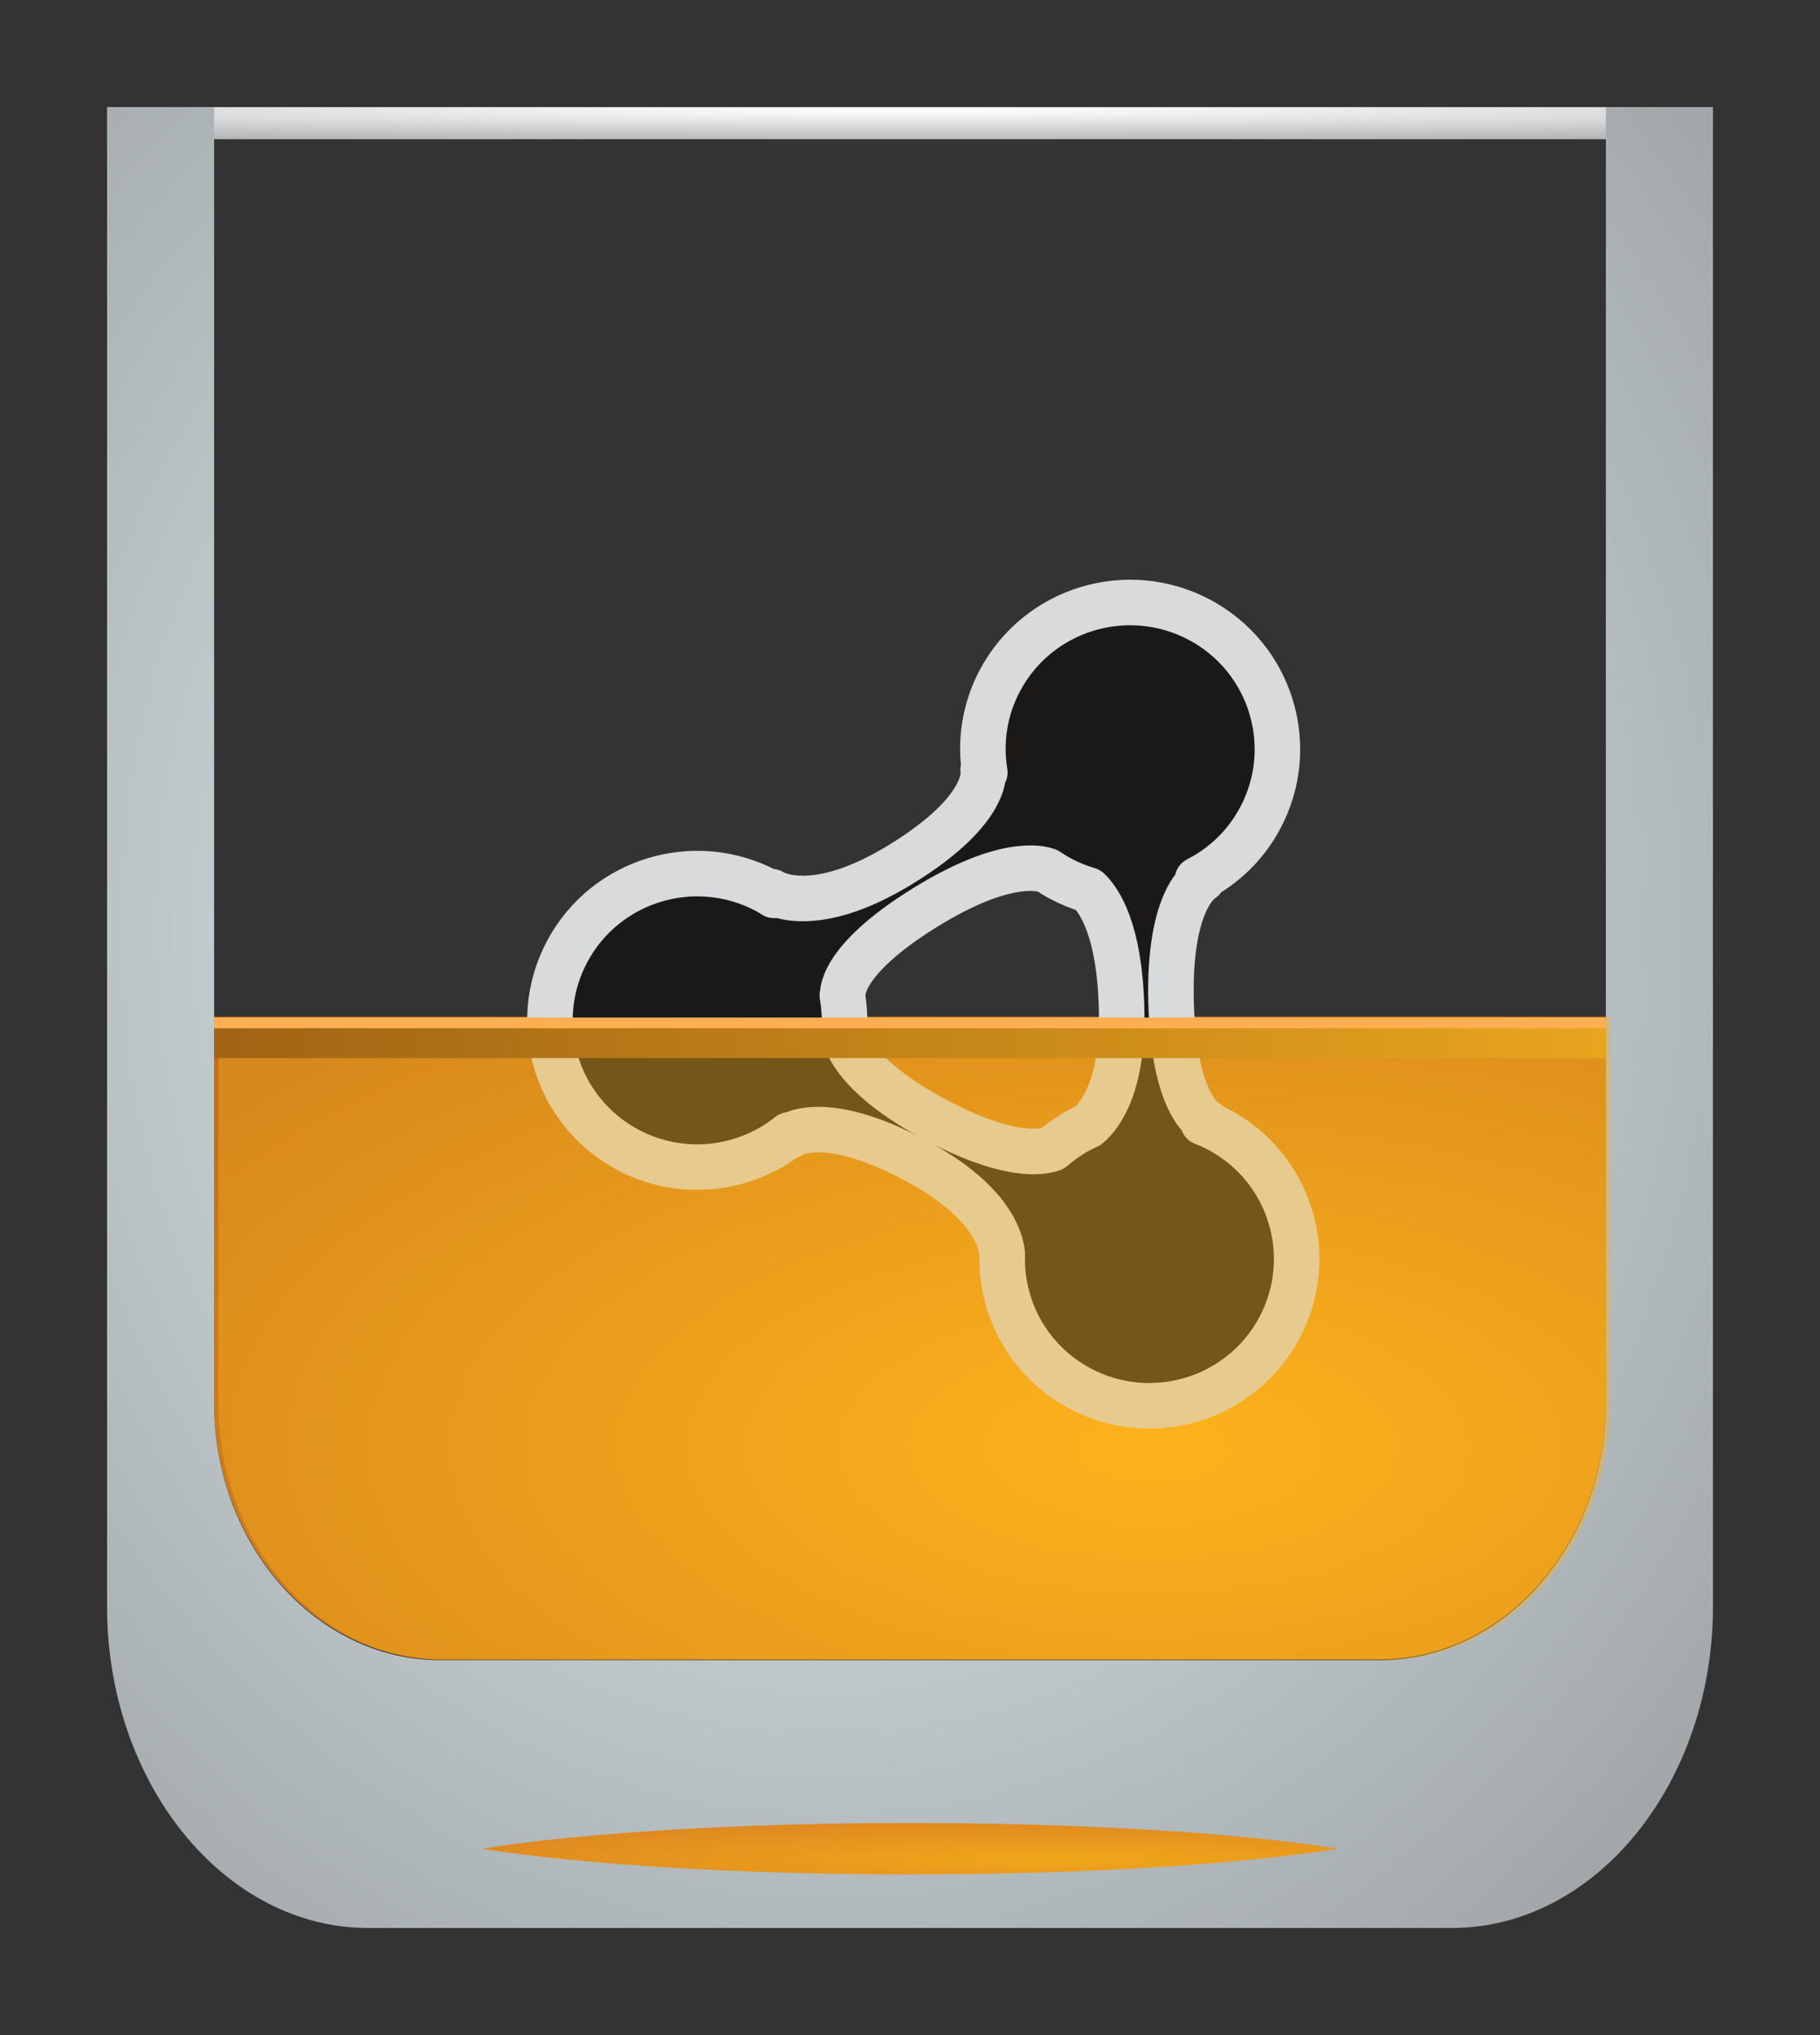 <?xml version="1.0" encoding="UTF-8" standalone="no"?>
<svg version="1.1" width="170pt" height="190pt" viewBox="0 0 170 190"
   xmlns="http://www.w3.org/2000/svg"
   xmlns:svg="http://www.w3.org/2000/svg">
   <rect x="0" y="0" width="170" height="190" fill="#333333" stroke="none"/>
   <defs>
      <!-- the glass -->
      <radialGradient id="grad1" cx="38.89" cy="2824.935" r="21.213" gradientTransform="matrix(7.071,0,0,0.141,-190,-388)" fx="38.89" fy="2824.935" gradientUnits="userSpaceOnUse">
         <stop offset="0%" stop-color="#ffffff" stop-opacity="1" id="stop2" />
         <stop offset="100%" stop-color="#b1b3b4" stop-opacity="1" id="stop4" />
      </radialGradient>
      <radialGradient id="grad2" cx="284.776" cy="445.715" r="159.687" gradientTransform="matrix(0.939,0,0,1.065,-190,-388)" fx="284.776" fy="445.715" gradientUnits="userSpaceOnUse">
         <stop offset="0%" stop-color="#e4f3f7" stop-opacity="1" id="stop11" />
         <stop offset="100%" stop-color="#868789" stop-opacity="1" id="stop13" />
      </radialGradient>
      <radialGradient id="grad3" cx="202.28" cy="770.456" r="74.187" gradientTransform="matrix(1.472,0,0,0.679,-190,-388)" fx="202.28" fy="770.456" gradientUnits="userSpaceOnUse">
         <stop offset="0%" stop-color="#ffb31c" stop-opacity="1" id="stop20" />
         <stop offset="100%" stop-color="#bf6e1c" stop-opacity="1" id="stop22" />
      </radialGradient>
      <linearGradient id="grad4" gradientTransform="matrix(6.583,0,0,0.152,-190,-388)" x1="31.9" y1="3184.832" x2="51.647" y2="3184.832" gradientUnits="userSpaceOnUse">
         <stop offset="0%" stop-color="#a06414" stop-opacity="1" id="stop46" />
         <stop offset="100%" stop-color="#e8a51e" stop-opacity="1" id="stop48" />
      </linearGradient>
      <radialGradient id="grad5" cx="70.789" cy="2292.122" r="19.596" gradientTransform="matrix(4.083,0,0,0.245,-190,-388)" fx="70.789" fy="2292.122" gradientUnits="userSpaceOnUse">
         <stop offset="0%" stop-color="#f0a71a" stop-opacity="1" id="stop74" />
         <stop offset="100%" stop-color="#d97e23" stop-opacity="1" id="stop76" />
      </radialGradient>
   </defs>
   <mask id="front">
      <rect x="0" y="0" width="100%" height="100%" fill="black" />
      <!-- the glass with the cutout at the bottom -->
      <path style="fill:white" d="M 10 10 L 10 150 C 10 166.5 20.97 180 34.375 180 L 135.624 180 C 149.03 180 160 166.499 160 150 L 160 10 L 10 10 z M 85 163 A 50 6 0 0 1 135 169 A 50 6 0 0 1 124.959 172.595 C 124.971 172.597 124.987 172.599 125 172.601 C 124.327 172.708 123.567 172.807 122.837 172.909 A 50 6 0 0 0 124.959 172.595 C 115.833 171.141 101.332 170.2 85 170.2 C 68.664 170.2 54.157 171.142 45.032 172.597 A 50 6 0 0 0 45.313 172.645 C 45.215 172.63 45.097 172.617 45 172.601 C 45.01 172.599 45.022 172.598 45.032 172.597 A 50 6 0 0 1 85 163 z M 87.189 174.984 C 86.456 174.988 85.741 175 85 175 C 84.623 175 84.261 174.993 83.886 174.992 A 50 6 0 0 0 87.189 174.984 z " />
   </mask>
   <g mask="url(#front)">


      <!-- the liquid background -->
      <path d="m 150.001,94.918 v 36 c 0,13.2 -9.506,24 -21.125,24 H 41.125 c -11.619,0 -21.125,-10.8 -21.125,-24 v -36 z" style="fill:url(#grad3)" />

      <g>
         <!-- the molecule and it's boundary -->
         <path d="m 121.749,110.601 c -0.627,-0.331 -1.266,-0.613 -1.909,-0.863 l 0.459,-0.037 c 0,0 -4.093,-1.804 -4.45,-14.9 -0.354,-13.098 3.901,-15.332 3.901,-15.332 l -0.611,0.026 c 3.215,-1.642 5.981,-4.236 7.805,-7.66 4.755,-8.904 1.353,-19.965 -7.593,-24.7 -8.95,-4.729 -20.057,-1.35 -24.809,7.564 -1.954,3.656 -2.509,7.673 -1.892,11.467 l -0.209,-0.32 c 0,0 1.078,4.753 -10.113,11.668 -11.189,6.92 -16.237,3.475 -16.237,3.475 l 0.321,0.471 c -0.321,-0.197 -0.627,-0.399 -0.961,-0.572 -8.95,-4.735 -20.06,-1.352 -24.814,7.559 -4.752,8.909 -1.353,19.965 7.595,24.702 6.671,3.525 14.536,2.542 20.078,-1.879 l -0.12,0.232 c 0,0 4.074,-3.336 15.814,2.939 9.268,4.951 10.644,9.803 10.82,11.627 -0.242,6.766 3.3,13.402 9.708,16.791 8.947,4.736 20.057,1.35 24.809,-7.559 4.756,-8.907 1.359,-19.969 -7.591,-24.7 z m -20.688,2.401 c -1.483,0.522 -5.719,1.1 -14.638,-3.661 -9.659,-5.163 -11.092,-9.476 -11.302,-10.77 0.137,-1.571 0.049,-3.138 -0.22,-4.667 l 0.059,0.088 c 0,0 -0.787,-4.195 10.265,-11.027 9.892,-6.113 14.388,-4.897 15.225,-4.578 0.538,0.364 1.096,0.704 1.682,1.014 1.113,0.589 2.261,1.05 3.423,1.392 1.361,1.29 3.865,4.952 4.125,14.58 0.266,9.7 -2.597,13.441 -4.158,14.764 -1.607,0.724 -3.111,1.691 -4.462,2.866 z" style="fill:#1b1918;fill-rule:evenodd;stroke:#d9dadb;stroke-width:5.669;stroke-linecap:butt;stroke-linejoin:round;stroke-dasharray:none"  transform="scale(0.75) translate(30 30)" />

         <animateTransform attributeName="transform" type="rotate" from="0 85 95" to="360 85 95" dur="5s" repeatCount="indefinite" />
     </g>

      <!-- the top of the glass -->
      <path d="m 10,10 v 3 h 150 v -3 z" style="fill:url(#grad1)" id="path9" />

      <!-- the glass -->
      <path d="m 160,10 v 140 c 0,16.499 -10.969,30 -24.375,30 H 34.375 c -13.406,0 -24.375,-13.5 -24.375,-30 V 10 h 10 v 100 h 3e-4 v 21 c 0,13.2 9.506,24 21.125,24 h 87.75 c 11.619,0 21.125,-10.8 21.125,-24 v -36 h -3e-4 V 10 Z" style="fill:url(#grad2)" />

      <!-- the liquid overlay -->
      <path d="m 150.397,95 v 35.999 c 0,13.2 -9.506,24 -21.125,24 H 41.521 c -11.619,0 -21.125,-10.8 -21.125,-24 v -35.999 z" style="fill:#fcb11c;fill-opacity:0.4;fill-rule:evenodd" />

      <!-- the top of the liquid -->
      <path d="m 20,95.786 v 3 h 130 v -3 z" style="fill:url(#grad4)" />
      <path d="m 19.999,95 v 1 h 130.001 v -1 z" style="fill:#ffae52;fill-rule:evenodd" />

      <!-- the liquid at the bottom -->
      <path d="m 85,170.2 c 16.355,0 30.877,0.943 40,2.4 -9.123,1.457 -23.646,2.4 -40,2.4 -16.355,0 -30.877,-0.943 -40,-2.4 9.123,-1.457 23.646,-2.4 40,-2.4 z" style="fill:url(#grad5)" />
   </g>
</svg>
